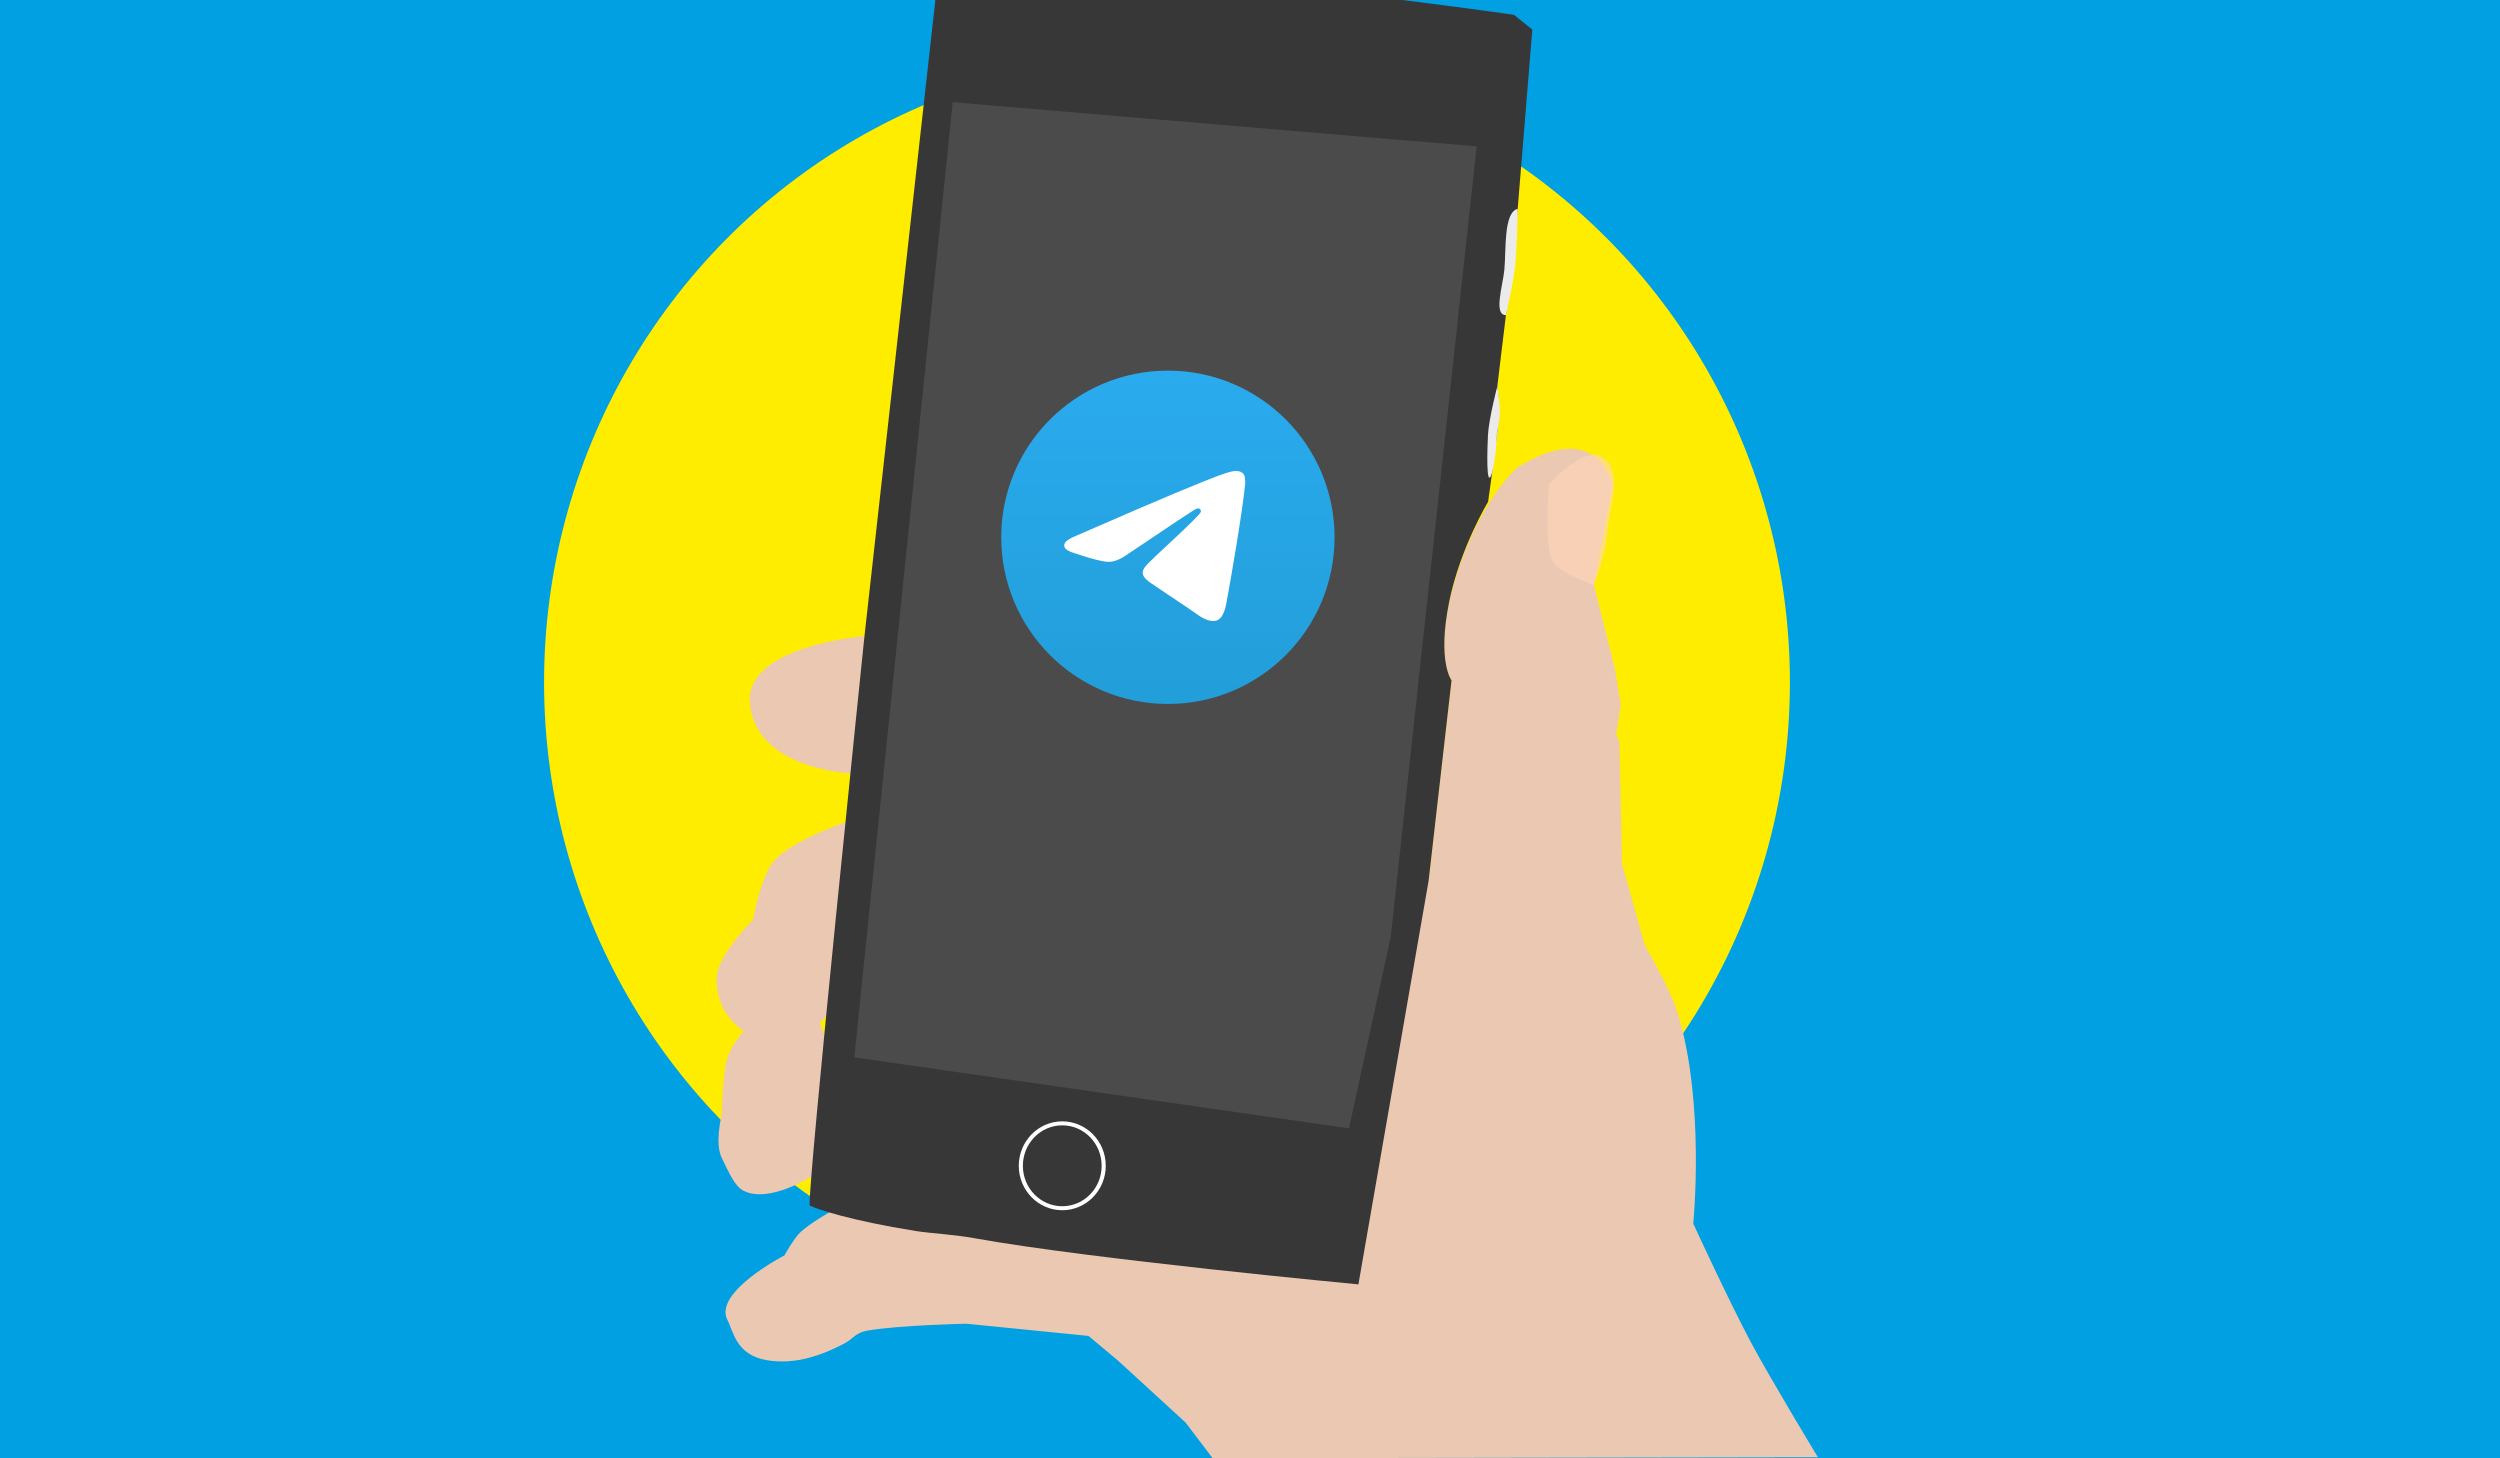 <?xml version="1.0" encoding="UTF-8" standalone="no"?>
<svg:svg
   xmlns:osb="http://www.openswatchbook.org/uri/2009/osb"
   xmlns:dc="http://purl.org/dc/elements/1.1/"
   xmlns:cc="http://creativecommons.org/ns#"
   xmlns:rdf="http://www.w3.org/1999/02/22-rdf-syntax-ns#"
   xmlns:svg="http://www.w3.org/2000/svg"
   xmlns:xlink="http://www.w3.org/1999/xlink"
   xmlns:sodipodi="http://sodipodi.sourceforge.net/DTD/sodipodi-0.dtd"
   xmlns:inkscape="http://www.inkscape.org/namespaces/inkscape"
   inkscape:version="1.0 (4035a4fb49, 2020-05-01)"
   sodipodi:docname="telegram28062208.svg"
   id="svg36"
   xml:space="preserve"
   viewBox="0 0 960 560"
   height="560px"
   width="960px"
   y="0px"
   x="0px"
   version="1.1"><svg:defs
   id="defs40"><svg:linearGradient
     osb:paint="solid"
     id="linearGradient3532"><svg:stop
       id="stop3530"
       offset="0"
       style="stop-color:#000000;stop-opacity:1;" /></svg:linearGradient><svg:linearGradient
     osb:paint="solid"
     id="linearGradient3452"><svg:stop
       id="stop3450"
       offset="0"
       style="stop-color:#0dc2ff;stop-opacity:1;" /></svg:linearGradient><inkscape:perspective
     id="perspective63"
     inkscape:persp3d-origin="693.79677 : 111.57107 : 1"
     inkscape:vp_z="1457.0118 : 256.70205 : 1"
     inkscape:vp_y="0 : 1554.9748 : 0"
     inkscape:vp_x="-69.418299 : 256.70205 : 1"
     sodipodi:type="inkscape:persp3d" /><svg:filter
     inkscape:menu-tooltip="Scattered cubes; adjust the Morphology primitive to vary size"
     inkscape:menu="Scatter"
     id="filter1129"
     inkscape:label="Cubes"
     style="color-interpolation-filters:sRGB;"><svg:feComposite
       id="feComposite1105"
       in2="SourceGraphic"
       result="composite1"
       k2="1"
       operator="arithmetic" /><svg:feGaussianBlur
       id="feGaussianBlur1107"
       result="blur1"
       stdDeviation="4" /><svg:feGaussianBlur
       id="feGaussianBlur1109"
       result="blur2"
       stdDeviation="0.5"
       in="composite1" /><svg:feBlend
       id="feBlend1111"
       result="blend"
       mode="lighten"
       in2="blur1" /><svg:feColorMatrix
       id="feColorMatrix1113"
       result="color1"
       values="1"
       type="saturate" /><svg:feComponentTransfer
       id="feComponentTransfer1121"
       result="component"><svg:feFuncR
         id="feFuncR1115"
         tableValues="0 0.167 0.333 0.5 0.667 0.833 1 1"
         type="discrete" /><svg:feFuncG
         id="feFuncG1117"
         tableValues="0 0.167 0.333 0.5 0.667 0.833 1 1"
         type="discrete" /><svg:feFuncB
         id="feFuncB1119"
         tableValues="0 0.167 0.333 0.5 0.667 0.833 1 1"
         type="discrete" /></svg:feComponentTransfer><svg:feColorMatrix
       id="feColorMatrix1123"
       result="color2"
       values="1"
       type="saturate" /><svg:feGaussianBlur
       id="feGaussianBlur1125"
       result="blur3"
       stdDeviation="0.01" /><svg:feComposite
       id="feComposite1127"
       result="fbSourceGraphic"
       operator="in"
       in2="SourceGraphic" /><svg:feColorMatrix
       id="feColorMatrix1253"
       values="0 0 0 -1 0 0 0 0 -1 0 0 0 0 -1 0 0 0 0 1 0"
       in="fbSourceGraphic"
       result="fbSourceGraphicAlpha" /><svg:feTurbulence
       in="fbSourceGraphic"
       type="fractalNoise"
       numOctaves="1"
       baseFrequency="0.14"
       id="feTurbulence1255" /><svg:feColorMatrix
       result="result5"
       values="1 0 0 0 0 0 1 0 0 0 0 0 1 0 0 0 0 0 6 -3.5 "
       id="feColorMatrix1257" /><svg:feComposite
       result="result6"
       in="fbSourceGraphic"
       operator="in"
       id="feComposite1259"
       in2="result5" /><svg:feMorphology
       in="result6"
       operator="dilate"
       radius="5"
       result="result3"
       id="feMorphology1261" /><svg:feDisplacementMap
       in="result3"
       xChannelSelector="R"
       yChannelSelector="A"
       scale="0"
       result="result4"
       id="feDisplacementMap1263"
       in2="result3" /><svg:feComposite
       k3="1"
       k1="1"
       result="result2"
       operator="arithmetic"
       id="feComposite1265"
       in2="result4" /><svg:feBlend
       in="result2"
       mode="darken"
       id="feBlend1267"
       in2="result2" /><svg:feConvolveMatrix
       edgeMode="duplicate"
       divisor="2"
       targetY="1"
       targetX="1"
       kernelMatrix="2 0 0 0 1 0 0 0 -1 "
       order="3 3"
       id="feConvolveMatrix1269" /></svg:filter><svg:filter
     id="filter1205"
     style="color-interpolation-filters:sRGB;"
     y="-0.25"
     height="1.5"
     x="-0.25"
     width="1.5"
     inkscape:label="Colorize"
     inkscape:menu="Materials"
     inkscape:menu-tooltip="3D warped, iridescent pearly shell texture"><svg:feGaussianBlur
       id="feGaussianBlur1179"
       stdDeviation="3"
       result="result8" /><svg:feTurbulence
       id="feTurbulence1181"
       seed="77"
       result="result7"
       type="fractalNoise"
       numOctaves="8"
       baseFrequency="0.03 0.03" /><svg:feColorMatrix
       id="feColorMatrix1183"
       result="result5"
       values="1 0 0 0 0 0 1 0 0 0 0 0 1 0 0 0 0 0 1.6 -0.6 " /><svg:feComposite
       id="feComposite1185"
       result="result6"
       in="result7"
       operator="in"
       in2="result8" /><svg:feDisplacementMap
       id="feDisplacementMap1187"
       in="result5"
       xChannelSelector="A"
       yChannelSelector="A"
       scale="60"
       result="result4"
       in2="result6" /><svg:feConvolveMatrix
       id="feConvolveMatrix1189"
       result="result9"
       divisor="2"
       targetY="2"
       targetX="2"
       kernelMatrix="2 0 0 0 4 0 0 0 -2 "
       order="3 3" /><svg:feComposite
       id="feComposite1191"
       result="result10"
       in="result9"
       operator="atop"
       in2="SourceGraphic" /><svg:feBlend
       id="feBlend1193"
       result="fbSourceGraphic"
       mode="darken"
       in2="result10" /><svg:feGaussianBlur
       id="feGaussianBlur1195"
       stdDeviation="5"
       in="fbSourceGraphic"
       result="result0" /><svg:feSpecularLighting
       id="feSpecularLighting1199"
       in="result0"
       result="result1"
       lighting-color="rgb(242,215,108)"
       surfaceScale="5"
       specularConstant="1"
       specularExponent="25"><svg:feDistantLight
         id="feDistantLight1197"
         elevation="60"
         azimuth="235" /></svg:feSpecularLighting><svg:feComposite
       id="feComposite1201"
       in2="fbSourceGraphic"
       in="result1"
       result="result2"
       operator="in" /><svg:feComposite
       id="feComposite1203"
       in2="result2"
       in="fbSourceGraphic"
       result="fbSourceGraphic"
       operator="arithmetic"
       k2="1"
       k3="1" /><svg:feColorMatrix
       id="feColorMatrix1406"
       values="0 0 0 -1 0 0 0 0 -1 0 0 0 0 -1 0 0 0 0 1 0"
       in="fbSourceGraphic"
       result="fbSourceGraphicAlpha" /><svg:feComposite
       in="fbSourceGraphic"
       result="composite1"
       k2="9.835"
       k1="10"
       operator="arithmetic"
       id="feComposite1408"
       in2="fbSourceGraphic" /><svg:feColorMatrix
       result="colormatrix1"
       type="saturate"
       values="0"
       in="composite1"
       id="feColorMatrix1410" /><svg:feFlood
       result="flood1"
       flood-color="rgb(255,255,255)"
       flood-opacity="1"
       id="feFlood1412" /><svg:feBlend
       result="blend1"
       mode="multiply"
       in="flood1"
       id="feBlend1414"
       in2="colormatrix1" /><svg:feBlend
       result="blend2"
       mode="screen"
       id="feBlend1416"
       in2="blend1" /><svg:feColorMatrix
       result="colormatrix2"
       type="saturate"
       values="1"
       in="blend2"
       id="feColorMatrix1418" /><svg:feComposite
       result="composite2"
       k2="1"
       operator="in"
       in="colormatrix2"
       id="feComposite1420"
       in2="fbSourceGraphic" /></svg:filter><svg:filter
     inkscape:menu-tooltip="Scattered cubes; adjust the Morphology primitive to vary size"
     inkscape:menu="Scatter"
     inkscape:label="Cubes"
     width="1.5"
     x="-0.25"
     height="1.5"
     y="-0.25"
     style="color-interpolation-filters:sRGB;"
     id="filter1205-3"><svg:feGaussianBlur
       result="result8"
       stdDeviation="3"
       id="feGaussianBlur1179-6" /><svg:feTurbulence
       baseFrequency="0.03 0.03"
       numOctaves="8"
       type="fractalNoise"
       result="result7"
       seed="77"
       id="feTurbulence1181-7" /><svg:feColorMatrix
       values="1 0 0 0 0 0 1 0 0 0 0 0 1 0 0 0 0 0 1.6 -0.6 "
       result="result5"
       id="feColorMatrix1183-5" /><svg:feComposite
       in2="result8"
       operator="in"
       in="result7"
       result="result6"
       id="feComposite1185-3" /><svg:feDisplacementMap
       in2="result6"
       result="result4"
       scale="60"
       yChannelSelector="A"
       xChannelSelector="A"
       in="result5"
       id="feDisplacementMap1187-5" /><svg:feConvolveMatrix
       order="3 3"
       kernelMatrix="2 0 0 0 4 0 0 0 -2 "
       targetX="2"
       targetY="2"
       divisor="2"
       result="result9"
       id="feConvolveMatrix1189-6" /><svg:feComposite
       in2="SourceGraphic"
       operator="atop"
       in="result9"
       result="result10"
       id="feComposite1191-2" /><svg:feBlend
       in2="result10"
       mode="darken"
       result="fbSourceGraphic"
       id="feBlend1193-9" /><svg:feGaussianBlur
       result="result0"
       in="fbSourceGraphic"
       stdDeviation="5"
       id="feGaussianBlur1195-1" /><svg:feSpecularLighting
       specularExponent="25"
       specularConstant="1"
       surfaceScale="5"
       lighting-color="#f2d76c"
       result="result1"
       in="result0"
       id="feSpecularLighting1199-2"><svg:feDistantLight
         azimuth="235"
         elevation="60"
         id="feDistantLight1197-7" /></svg:feSpecularLighting><svg:feComposite
       operator="in"
       result="result2"
       in="result1"
       in2="fbSourceGraphic"
       id="feComposite1201-0" /><svg:feComposite
       k4="0"
       k1="0"
       k3="1"
       k2="1"
       operator="arithmetic"
       result="fbSourceGraphic"
       in="fbSourceGraphic"
       in2="result2"
       id="feComposite1203-9" /><svg:feColorMatrix
       id="feColorMatrix1388"
       values="0 0 0 -1 0 0 0 0 -1 0 0 0 0 -1 0 0 0 0 1 0"
       in="fbSourceGraphic"
       result="fbSourceGraphicAlpha" /><svg:feTurbulence
       in="fbSourceGraphic"
       type="fractalNoise"
       numOctaves="1"
       baseFrequency="0.14"
       id="feTurbulence1390" /><svg:feColorMatrix
       result="result5"
       values="1 0 0 0 0 0 1 0 0 0 0 0 1 0 0 0 0 0 6 -3.5 "
       id="feColorMatrix1392" /><svg:feComposite
       result="result6"
       in="fbSourceGraphic"
       operator="in"
       id="feComposite1394"
       in2="result5" /><svg:feMorphology
       in="result6"
       operator="dilate"
       radius="5"
       result="result3"
       id="feMorphology1396" /><svg:feDisplacementMap
       in="result3"
       xChannelSelector="R"
       yChannelSelector="A"
       scale="0"
       result="result4"
       id="feDisplacementMap1398"
       in2="result3" /><svg:feComposite
       k3="1"
       k1="1"
       result="result2"
       operator="arithmetic"
       id="feComposite1400"
       in2="result4" /><svg:feBlend
       in="result2"
       mode="darken"
       id="feBlend1402"
       in2="result2" /><svg:feConvolveMatrix
       edgeMode="duplicate"
       divisor="2"
       targetY="1"
       targetX="1"
       kernelMatrix="2 0 0 0 1 0 0 0 -1 "
       order="3 3"
       id="feConvolveMatrix1404" /></svg:filter><svg:linearGradient
     gradientUnits="userSpaceOnUse"
     id="tlogo-a"
     x1="64"
     x2="64"
     y1="0"
     y2="127.05"><svg:stop
       offset="0%"
       stop-color="#2AABEE"
       id="stop1422" /><svg:stop
       offset="100%"
       stop-color="#229ED9"
       id="stop1424" /></svg:linearGradient><svg:linearGradient
     inkscape:collect="always"
     xlink:href="#tlogo-a"
     id="linearGradient2213"
     gradientUnits="userSpaceOnUse"
     x1="64"
     y1="0"
     x2="64"
     y2="127.05" /></svg:defs><sodipodi:namedview
   inkscape:current-layer="svg36"
   inkscape:window-maximized="1"
   inkscape:window-y="27"
   inkscape:window-x="0"
   inkscape:cy="294.59495"
   inkscape:cx="557.64238"
   inkscape:zoom="0.8359833"
   inkscape:snap-page="true"
   showgrid="false"
   id="namedview38"
   inkscape:window-height="970"
   inkscape:window-width="1920"
   inkscape:pageshadow="2"
   inkscape:pageopacity="0"
   guidetolerance="10"
   gridtolerance="10"
   objecttolerance="10"
   borderopacity="1"
   bordercolor="#666666"
   pagecolor="#ffffff"
   inkscape:document-rotation="0" />

<svg:rect
   id="rect17"
   height="595.621"
   width="973.495"
   class="fil0"
   style="fill:#00a0e3;stroke-width:0.007"
   x="-6.484"
   y="-30.998" /><svg:g
   id="Capa_3">
</svg:g>
<svg:g
   id="g1026"
   transform="matrix(1.139,0.001,-0.001,1.204,3.84,-11.646)"
   style="fill:#800080">
	
		
	
		
	
		
	
		
	
		
	
		
	
		
	
		
	
		
	
		
	
		
	
		
	
		
	
		
	
		
	
		
	
		
	
		
	
		
	
		
	
		
	
		
	
		
	
		
	
		
	
		
	
		
	
		
	
		
	
		
</svg:g><svg:g
   transform="matrix(2.558,0,0,2.032,282.758,-26.33)"
   id="layer1" /><svg:g
   aria-label="telegram"
   id="g1502"
   style="font-style:normal;font-weight:normal;font-size:40px;line-height:1.25;font-family:sans-serif;fill:#ffffff;fill-opacity:1;stroke:none;filter:url(#filter1205)"
   transform="matrix(0.89,0,0,1.065,120.425,77.742)"
   inkscape:transform-center-x="-44.008191"
   inkscape:transform-center-y="-28.954874"><svg:path
     d="m 328.453,210.984 v 6.211 h 7.402 v 2.793 h -7.402 v 11.875 q 0,2.676 0.723,3.438 0.742,0.762 2.988,0.762 h 3.691 v 3.008 h -3.691 q -4.16,0 -5.742,-1.543 -1.582,-1.562 -1.582,-5.664 v -11.875 h -2.637 v -2.793 h 2.637 v -6.211 z"
     id="path1486"
     style="fill:#ffffff" /><svg:path
     d="m 359.293,227.234 v 1.758 h -16.523 q 0.234,3.711 2.227,5.664 2.012,1.934 5.586,1.934 2.07,0 4.004,-0.508 1.953,-0.508 3.867,-1.523 v 3.398 q -1.934,0.82 -3.965,1.25 -2.031,0.43 -4.121,0.43 -5.234,0 -8.301,-3.047 -3.047,-3.047 -3.047,-8.242 0,-5.371 2.891,-8.516 2.91,-3.164 7.832,-3.164 4.414,0 6.973,2.852 2.578,2.832 2.578,7.715 z m -3.594,-1.055 q -0.039,-2.949 -1.66,-4.707 -1.602,-1.758 -4.258,-1.758 -3.008,0 -4.824,1.699 -1.797,1.699 -2.07,4.785 z"
     id="path1488"
     style="fill:#ffffff" /><svg:path
     d="m 365.191,208.68 h 3.594 v 30.391 h -3.594 z"
     id="path1490"
     style="fill:#ffffff" /><svg:path
     d="m 395.015,227.234 v 1.758 h -16.523 q 0.234,3.711 2.227,5.664 2.012,1.934 5.586,1.934 2.07,0 4.004,-0.508 1.953,-0.508 3.867,-1.523 v 3.398 q -1.934,0.82 -3.965,1.25 -2.031,0.43 -4.121,0.43 -5.234,0 -8.301,-3.047 -3.047,-3.047 -3.047,-8.242 0,-5.371 2.891,-8.516 2.91,-3.164 7.832,-3.164 4.414,0 6.973,2.852 2.578,2.832 2.578,7.715 z m -3.594,-1.055 q -0.039,-2.949 -1.66,-4.707 -1.602,-1.758 -4.258,-1.758 -3.008,0 -4.824,1.699 -1.797,1.699 -2.07,4.785 z"
     id="path1492"
     style="fill:#ffffff" /><svg:path
     d="m 415.308,227.879 q 0,-3.906 -1.621,-6.055 -1.602,-2.148 -4.512,-2.148 -2.891,0 -4.512,2.148 -1.602,2.148 -1.602,6.055 0,3.887 1.602,6.035 1.621,2.148 4.512,2.148 2.91,0 4.512,-2.148 1.621,-2.148 1.621,-6.035 z m 3.594,8.477 q 0,5.586 -2.48,8.301 -2.48,2.734 -7.598,2.734 -1.895,0 -3.574,-0.293 -1.68,-0.273 -3.262,-0.859 v -3.496 q 1.582,0.859 3.125,1.27 1.543,0.41 3.145,0.41 3.535,0 5.293,-1.855 1.758,-1.836 1.758,-5.566 v -1.777 q -1.113,1.934 -2.852,2.891 -1.738,0.957 -4.16,0.957 -4.023,0 -6.484,-3.066 -2.461,-3.066 -2.461,-8.125 0,-5.078 2.461,-8.145 2.461,-3.066 6.484,-3.066 2.422,0 4.16,0.957 1.738,0.957 2.852,2.891 v -3.32 h 3.594 z"
     id="path1494"
     style="fill:#ffffff" /><svg:path
     d="m 438.98,220.555 q -0.605,-0.352 -1.328,-0.508 -0.703,-0.176 -1.562,-0.176 -3.047,0 -4.688,1.992 -1.621,1.973 -1.621,5.684 v 11.523 h -3.613 v -21.875 h 3.613 v 3.398 q 1.133,-1.992 2.949,-2.949 1.816,-0.977 4.414,-0.977 0.371,0 0.82,0.059 0.449,0.039 0.996,0.137 z"
     id="path1496"
     style="fill:#ffffff" /><svg:path
     d="m 452.691,228.074 q -4.355,0 -6.035,0.996 -1.68,0.996 -1.68,3.398 0,1.914 1.25,3.047 1.27,1.113 3.438,1.113 2.988,0 4.785,-2.109 1.816,-2.129 1.816,-5.645 v -0.801 z m 7.168,-1.484 v 12.48 h -3.594 v -3.32 q -1.23,1.992 -3.066,2.949 -1.836,0.938 -4.492,0.938 -3.359,0 -5.352,-1.875 -1.973,-1.895 -1.973,-5.059 0,-3.691 2.461,-5.566 2.48,-1.875 7.383,-1.875 h 5.039 v -0.352 q 0,-2.48 -1.641,-3.828 -1.621,-1.367 -4.57,-1.367 -1.875,0 -3.652,0.449 -1.777,0.449 -3.418,1.348 v -3.32 q 1.973,-0.762 3.828,-1.133 1.855,-0.391 3.613,-0.391 4.746,0 7.09,2.461 2.344,2.461 2.344,7.461 z"
     id="path1498"
     style="fill:#ffffff" /><svg:path
     d="m 484.293,221.395 q 1.348,-2.422 3.223,-3.574 1.875,-1.152 4.414,-1.152 3.418,0 5.273,2.402 1.855,2.383 1.855,6.797 v 13.203 h -3.613 v -13.086 q 0,-3.145 -1.113,-4.668 -1.113,-1.523 -3.398,-1.523 -2.793,0 -4.414,1.855 -1.621,1.855 -1.621,5.059 v 12.363 h -3.613 v -13.086 q 0,-3.164 -1.113,-4.668 -1.113,-1.523 -3.438,-1.523 -2.754,0 -4.375,1.875 -1.621,1.855 -1.621,5.039 v 12.363 h -3.613 v -21.875 h 3.613 v 3.398 q 1.23,-2.012 2.949,-2.969 1.719,-0.957 4.082,-0.957 2.383,0 4.043,1.211 1.68,1.211 2.48,3.516 z"
     id="path1500"
     style="fill:#ffffff" /></svg:g><svg:g
   id="g1506"
   fill-rule="evenodd"
   fill="none"
   transform="matrix(3.542,0,0,4.938,184.144,23.121)"><svg:path
     id="path1504"
     d="m 70.956,43.729 c 7.867,-2.865 13.114,-4.754 15.738,-5.666 7.495,-2.606 12.506,-4.674 13.521,-4.69 0.223,-0.003 -0.425,0.718 -0.792,1.723 -1.816,4.972 -3.767,-1.812 -0.77,-0.468 0.606,0.272 1.004,-1.101 1.599,-1.383 4.577,-2.171 -4.18,15.728 -5.074,19.722 -0.378,1.69 -1.123,2.257 -1.844,2.313 -1.567,0.121 -2.757,-0.866 -4.275,-1.697 -2.375,-1.301 -3.717,-2.112 -6.023,-3.381 -2.664,-1.468 -1.713,-3.689 -0.194,-5.008 0.397,-0.345 4.098,-4.302 8.212,-4.656 3.662,-0.315 -3.228,1.941 -3.386,1.824 -0.158,-0.117 -3.022,0.571 0.745,-1.331 22.986,-11.607 -2.076,1.205 -9.427,5.352 -1.077,0.618 -2.053,0.919 -2.927,0.904 -0.964,-0.017 -2.817,-0.455 -4.195,-0.83 -1.69,-0.459 -3.033,-0.702 -2.916,-1.482 0.061,-0.406 0.73,-0.822 2.008,-1.246 z"
     fill-rule="nonzero"
     fill="#ffffff"
     sodipodi:nodetypes="cscssssssssssscsssc"
     style="stroke-width:0.386" /></svg:g><svg:ellipse
   id="ellipse19"
   ry="240.791"
   rx="239.201"
   cy="262.009"
   cx="448.122"
   class="fil1"
   style="fill:#ffed00;stroke-width:0.01" /><svg:g
   transform="matrix(2.611,0,0,2.537,208.319,-170.525)"
   id="g2205"><svg:path
     style="display:inline;opacity:1;fill:#ebc8b2;fill-opacity:1;stroke:none;stroke-width:0.265px;stroke-linecap:butt;stroke-linejoin:miter;stroke-opacity:1"
     d="m 187.575,287.78 c 0,0 -6.95,-11.8 -9.864,-17.419 -3.198,-6.167 -8.471,-17.94 -8.471,-17.94 0,0 1.798,-18.412 -2.337,-32.04 -1.077,-3.55 -4.772,-10.055 -4.772,-10.055 l -3.368,-12.348 -0.374,-18.522 -0.468,-1.029 0.655,-4.584 -0.842,-5.332 -1.684,-6.922 -1.403,-5.8 2.724,-15.154 c 0,0 -2.032,-10.458 -14.203,-2.521 0,0 -6.302,6.027 -9.522,19.01 -2.381,9.601 0.047,13.071 0.047,13.071 l -3.368,30.308 c 0,0 -11.217,15.669 -14.788,27.096 -4.026,12.882 -3.415,32.706 -3.415,32.706 0,0 -27.212,-2.389 -45.373,-5.78 -6.791,-1.268 -5.219,-2.553 -10.461,-3.29 -5.003,-0.704 -16.989,-1.526 -16.989,-1.526 l 0.408,-4.416 c 0,0 5.061,-3.843 5.468,-8.667 0.227,-2.686 -4.371,-14.607 -4.371,-14.607 0,0 4.171,-4.42 4.869,-7.245 1.282,-5.187 -1.711,-15.938 -1.711,-15.938 l 1.894,-14.422 1.497,-20.907 c 0,0 -17.362,1.382 -16.863,9.933 0.596,10.201 14.866,10.849 14.866,10.849 l -0.684,7.343 c 0,0 -7.968,2.761 -10.567,5.833 -2.044,2.415 -3.148,8.953 -3.148,8.953 0,0 -5.237,5.36 -5.347,8.787 -0.178,5.565 3.98,8.055 3.98,8.055 0,0 -2.012,2.436 -2.489,4.316 -0.608,2.395 -0.765,8.507 -0.765,8.507 0,0 -1.045,4.163 0.038,6.421 1.136,2.368 1.917,4.293 3.234,4.965 3.758,1.916 9.957,-2.191 9.957,-2.191 l -0.265,4.432 3.049,0.909 c 0,0 -3.223,1.871 -4.504,3.193 -0.952,0.983 -2.266,3.423 -2.266,3.423 0,0 -10.521,5.576 -8.373,9.787 0.856,1.677 1.236,5.276 5.784,6.074 4.35,0.763 8.377,-0.905 11.33,-2.49 1.439,-0.772 1.696,-1.667 3.397,-1.978 4.647,-0.847 14.6,-1.058 14.6,-1.058 l 17.992,1.852 4.366,3.767 9.916,9.354 3.974,5.399 z"
     id="path2191" /><svg:path
     style="display:inline;fill:#373737;fill-opacity:1;stroke:none;stroke-width:0.265px;stroke-linecap:butt;stroke-linejoin:miter;stroke-opacity:1"
     d="M 58.181,63.511 47.352,163.507 c 0,0 -8.474,84.191 -8.053,86.202 1.123,0.514 5.846,2.229 15.621,3.834 2.176,0.357 5.535,0.514 8.558,1.079 16.966,3.168 56.518,6.994 56.518,6.994 l 10.329,-61.112 3.368,-30.308 c 0,0 -2.142,-2.866 -0.334,-11.952 1.613,-8.106 5.713,-15.082 5.713,-15.082 0,0 1.251,-8.921 1.545,-12.719 0.158,-2.032 -0.189,-4.773 -0.189,-4.773 l 1.263,-10.758 c 0,0 0.662,-5.206 0.931,-7.593 0.324,-2.883 0.8,-8.497 0.8,-8.497 l 2.152,-27.128 -2.713,-2.245 c 0,0 -29.008,-4.175 -42.85,-5.205 -14.252,-1.06 -41.566,-2.584 -41.83,-0.732 z"
     id="path2193" /><svg:path
     style="display:inline;fill:#ebebeb;fill-opacity:1;stroke:none;stroke-width:0.265px;stroke-linecap:butt;stroke-linejoin:miter;stroke-opacity:1"
     d="m 140.429,125.668 c 0,0 -1.257,4.911 -1.381,7.426 -0.099,1.995 -0.288,8.13 0.51,5.97 0.694,-2.131 0.813,-6.235 0.813,-6.235 0,0 0.405,-2.102 0.428,-3.167 0.028,-1.337 -0.369,-3.994 -0.369,-3.994 z"
     id="path2195" /><svg:path
     style="display:inline;fill:#ebebeb;fill-opacity:1;stroke:none;stroke-width:0.265px;stroke-linecap:butt;stroke-linejoin:miter;stroke-opacity:1"
     d="m 143.422,98.821 c -2.105,0.561 -1.681,6.216 -1.964,9.261 -0.22,2.36 -1.637,6.829 0.234,6.829 0,0 1.033,-4.681 1.31,-7.063 0.347,-2.991 0.421,-9.027 0.421,-9.027 z"
     id="path2197" /><svg:path
     style="display:inline;fill:#c7c7c7;fill-opacity:0.145;stroke:none;stroke-width:0.265px;stroke-linecap:butt;stroke-linejoin:miter;stroke-opacity:1"
     d="m 45.856,227.257 72.753,10.744 6.143,-28.98 12.637,-119.648 -77.057,-6.688 z"
     id="path2199" /><svg:path
     style="color:#000000;font-style:normal;font-variant:normal;font-weight:normal;font-stretch:normal;font-size:medium;line-height:normal;font-family:sans-serif;font-variant-ligatures:normal;font-variant-position:normal;font-variant-caps:normal;font-variant-numeric:normal;font-variant-alternates:normal;font-feature-settings:normal;text-indent:0;text-align:start;text-decoration:none;text-decoration-line:none;text-decoration-style:solid;text-decoration-color:#000000;letter-spacing:normal;word-spacing:normal;text-transform:none;writing-mode:lr-tb;direction:ltr;text-orientation:mixed;dominant-baseline:auto;baseline-shift:baseline;text-anchor:start;white-space:normal;shape-padding:0;clip-rule:nonzero;display:inline;overflow:visible;visibility:visible;opacity:0.996;isolation:auto;mix-blend-mode:normal;color-interpolation:sRGB;color-interpolation-filters:linearRGB;solid-color:#000000;solid-opacity:1;vector-effect:none;fill:#ffffff;fill-opacity:1;fill-rule:nonzero;stroke:none;stroke-width:0.603;stroke-linecap:butt;stroke-linejoin:miter;stroke-miterlimit:4;stroke-dasharray:none;stroke-dashoffset:0;stroke-opacity:1;color-rendering:auto;image-rendering:auto;shape-rendering:auto;text-rendering:auto;enable-background:accumulate"
     d="m 76.443,236.943 c -3.537,0 -6.396,3.024 -6.396,6.727 0,3.702 2.859,6.725 6.396,6.725 3.537,0 6.395,-3.022 6.395,-6.725 0,-3.702 -2.857,-6.727 -6.395,-6.727 z m 0,0.604 c 3.193,0 5.791,2.73 5.791,6.123 0,3.393 -2.598,6.121 -5.791,6.121 -3.193,0 -5.793,-2.728 -5.793,-6.121 0,-3.393 2.599,-6.123 5.793,-6.123 z"
     id="path2201" /><svg:path
     style="display:inline;fill:#ffd5b9;fill-opacity:0.615;stroke:none;stroke-width:0.265px;stroke-linecap:butt;stroke-linejoin:miter;stroke-opacity:1"
     d="m 154.648,155.789 c 0,0 -1.914,-0.692 -3.614,-1.62 -1.106,-0.604 -2.083,-1.193 -2.514,-2.148 -1.265,-2.801 -0.486,-11.578 -0.486,-11.578 0,0 5.087,-5.664 7.673,-4.167 3.514,2.034 1.085,7.915 0.86,11.973 -0.144,2.591 -1.918,7.541 -1.918,7.541 z"
     id="path2203" /></svg:g><svg:g
   transform="translate(384.471,142.323)"
   fill="none"
   fill-rule="evenodd"
   id="g2211"><svg:circle
     cx="64"
     cy="64"
     r="64"
     fill="url(#tlogo-a)"
     fill-rule="nonzero"
     id="circle2207"
     style="fill:url(#linearGradient2213)" /><svg:path
     fill="#ffffff"
     fill-rule="nonzero"
     d="M 28.97,63.324 C 47.627,55.196 60.068,49.837 66.293,47.248 84.067,39.855 87.76,38.571 90.167,38.528 c 0.529,-0.009 1.713,0.122 2.48,0.745 0.647,0.525 0.826,1.235 0.911,1.733 0.085,0.498 0.191,1.633 0.107,2.519 -0.963,10.12 -5.131,34.678 -7.251,46.013 -0.897,4.796 -2.664,6.404 -4.374,6.562 C 78.324,96.441 75.502,93.643 71.902,91.284 66.269,87.591 63.087,85.293 57.619,81.69 51.3,77.526 55.397,75.237 58.998,71.497 59.94,70.518 76.316,55.623 76.632,54.272 c 0.04,-0.169 0.076,-0.799 -0.298,-1.132 -0.374,-0.333 -0.927,-0.219 -1.325,-0.128 -0.565,0.128 -9.563,6.076 -26.996,17.843 -2.554,1.754 -4.868,2.608 -6.941,2.564 -2.285,-0.049 -6.681,-1.292 -9.949,-2.354 -4.008,-1.303 -7.193,-1.992 -6.916,-4.204 0.144,-1.152 1.732,-2.331 4.761,-3.536 z"
     id="path2209" /></svg:g></svg:svg>

